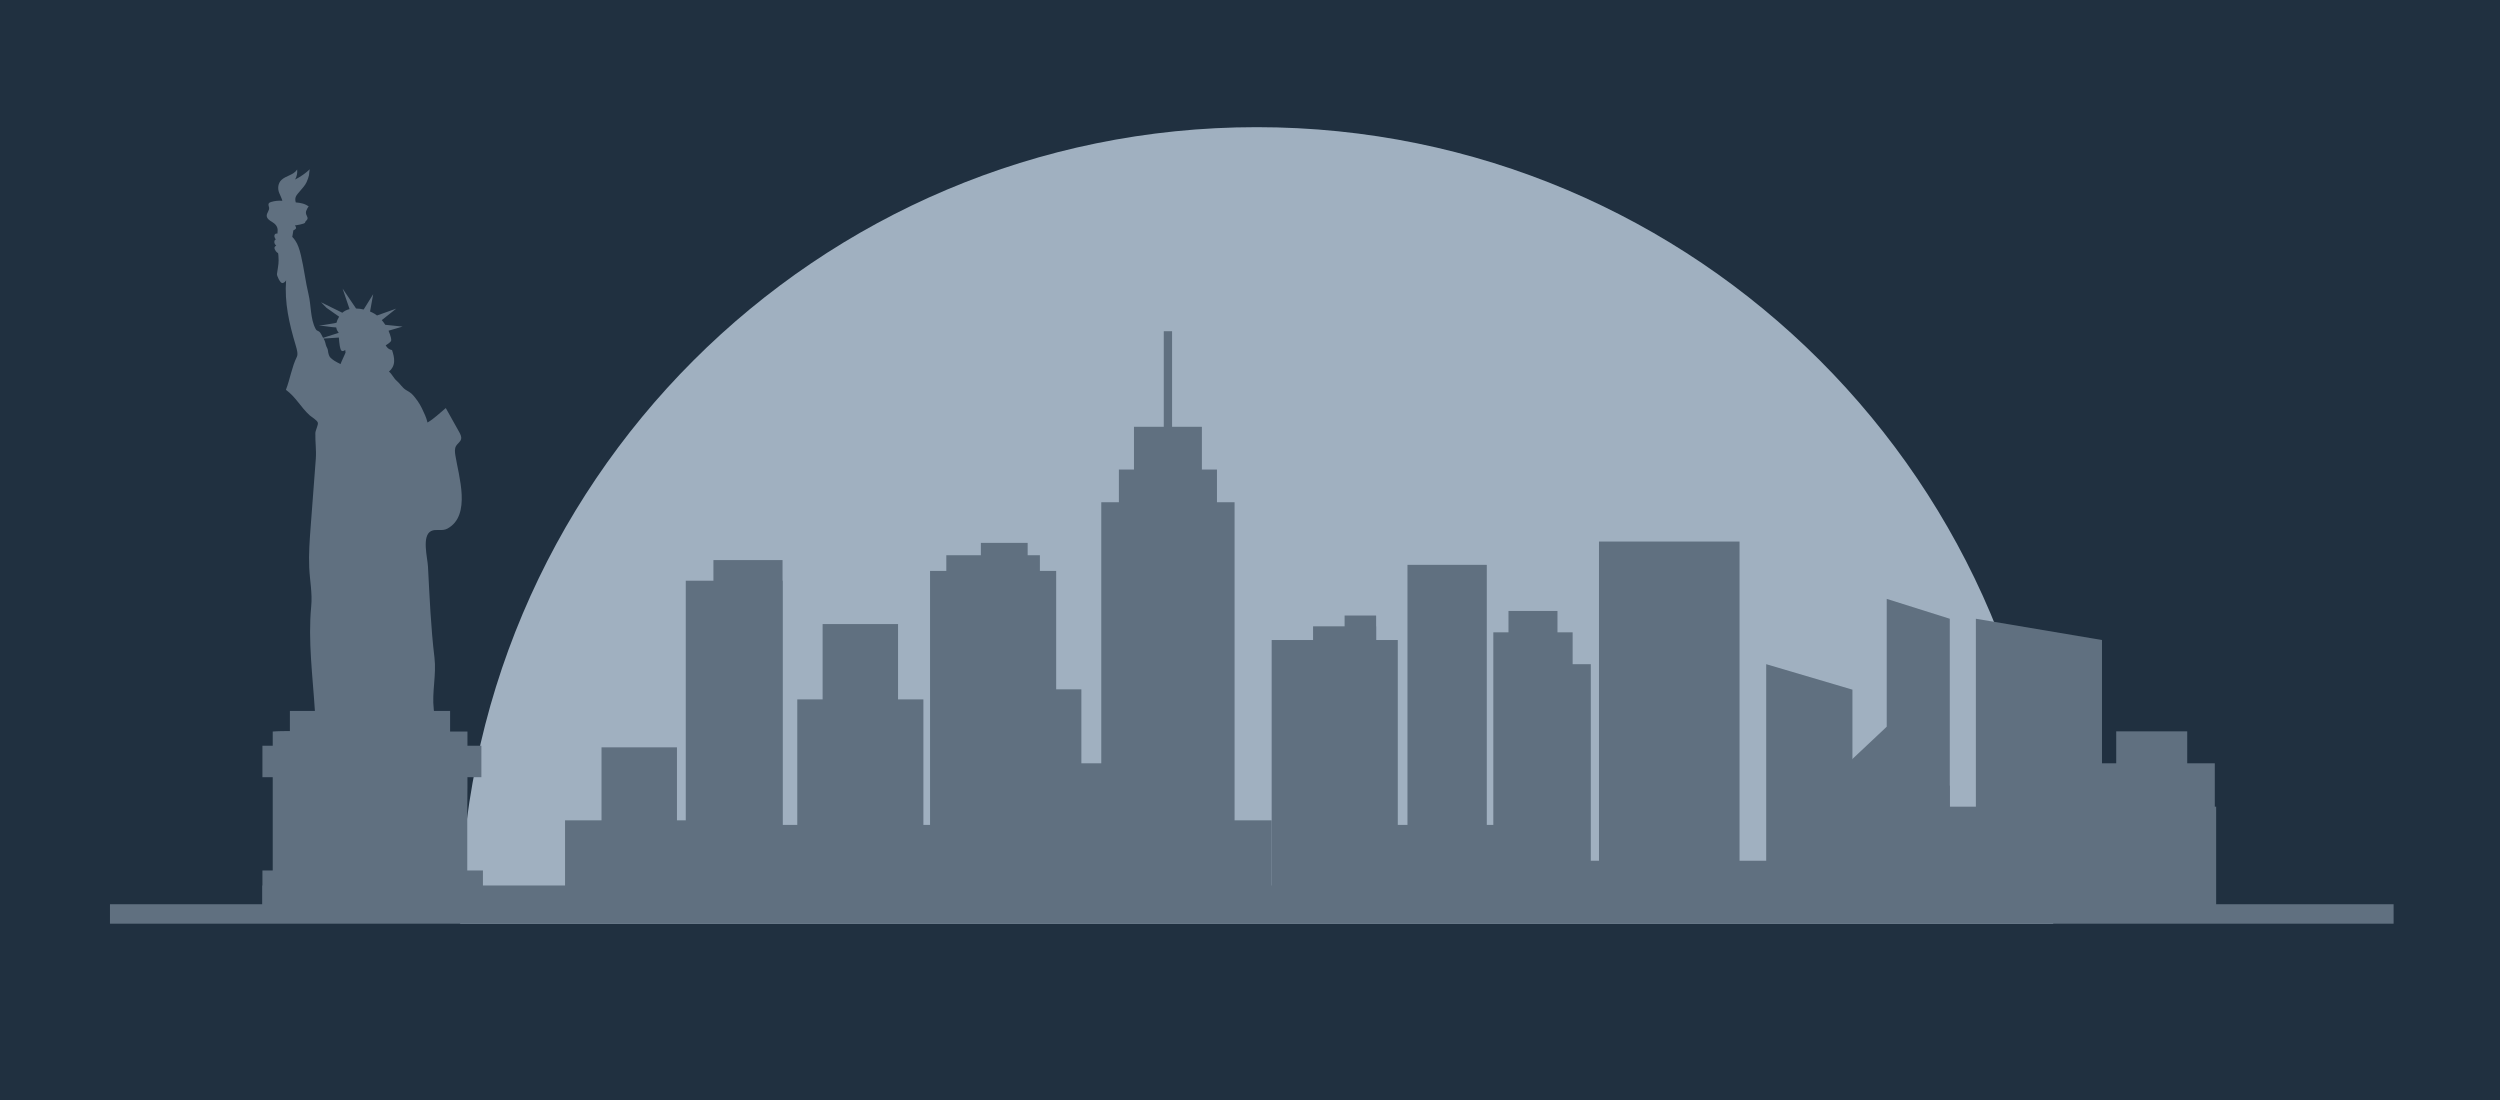<?xml version="1.0" encoding="UTF-8" standalone="no"?>
<svg
   xmlns:dc="http://purl.org/dc/elements/1.1/"
   xmlns:cc="http://creativecommons.org/ns#"
   xmlns:rdf="http://www.w3.org/1999/02/22-rdf-syntax-ns#"
   xmlns:svg="http://www.w3.org/2000/svg"
   xmlns="http://www.w3.org/2000/svg"
   xmlns:sodipodi="http://sodipodi.sourceforge.net/DTD/sodipodi-0.dtd"
   xmlns:inkscape="http://www.inkscape.org/namespaces/inkscape"
   inkscape:version="1.0 (4035a4fb49, 2020-05-01)"
   sodipodi:docname="new-york.svg"
   version="1.1"
   id="svg2"
   xml:space="preserve"
   width="500"
   height="220"
   viewBox="0 0 500 220"><sodipodi:namedview
     inkscape:current-layer="svg2"
     inkscape:window-maximized="1"
     inkscape:window-y="-9"
     inkscape:window-x="-9"
     inkscape:cy="128.04985"
     inkscape:cx="210.48899"
     inkscape:zoom="1.4182101"
     showgrid="false"
     id="namedview80"
     inkscape:window-height="1001"
     inkscape:window-width="1920"
     inkscape:pageshadow="2"
     inkscape:pageopacity="0"
     guidetolerance="10"
     gridtolerance="10"
     objecttolerance="10"
     borderopacity="1"
     bordercolor="#666666"
     pagecolor="#ffffff"
     inkscape:document-rotation="0" /><defs
     id="defs6" /><g
     id="g10"
     transform="matrix(1.006,0,0,-1.006,-0.166,318.947)"><g
       id="g12"
       transform="scale(0.1)"><path
         d="M 5000,3183.856 V 954.14 H 0 V 3183.856 h 5000"
         style="fill:#203040;fill-opacity:1;fill-rule:nonzero;stroke:none;stroke-width:0.668"
         id="path14" /><path
         d="m 916.469,1334.1 c 0,874.56 708.971,1583.53 1583.531,1583.53 874.56,0 1583.53,-708.97 1583.53,-1583.53 H 916.469"
         style="fill:#a0b0c0;fill-opacity:1;fill-rule:nonzero;stroke:none"
         id="path16" /><path
         d="m 2101.39,2035.43 h -250.75 v -682.01 h 250.75 v 682.01"
         style="fill:#607080;fill-opacity:1;fill-rule:nonzero;stroke:none"
         id="path18" /><path
         d="m 2780.55,1898.03 h -250.74 v -544.61 h 250.74 v 544.61"
         style="fill:#607080;fill-opacity:1;fill-rule:nonzero;stroke:none"
         id="path20" /><path
         d="M 2957.5,2047.5 H 2799.81 V 1353.42 H 2957.5 V 2047.5"
         style="fill:#607080;fill-opacity:1;fill-rule:nonzero;stroke:none"
         id="path22" /><path
         d="M 3460,2093.81 H 3180.54 V 1353.42 H 3460 v 740.39"
         style="fill:#607080;fill-opacity:1;fill-rule:nonzero;stroke:none"
         id="path24" /><path
         d="m 3128.16,1913.33 h -157.69 v -559.91 h 157.69 v 559.91"
         style="fill:#607080;fill-opacity:1;fill-rule:nonzero;stroke:none"
         id="path26" /><path
         d="m 3164.27,1850 h -132.52 v -496.58 h 132.52 V 1850"
         style="fill:#607080;fill-opacity:1;fill-rule:nonzero;stroke:none"
         id="path28" /><path
         d="m 3098.01,1955.81 h -97.39 v -496.58 h 97.39 v 496.58"
         style="fill:#607080;fill-opacity:1;fill-rule:nonzero;stroke:none"
         id="path30" /><path
         d="m 4180.55,1898.03 -250.74,42.29 v -586.9 h 250.74 v 544.61"
         style="fill:#607080;fill-opacity:1;fill-rule:nonzero;stroke:none"
         id="path32" /><path
         d="m 1837.42,1780 h -250.74 v -426.58 h 250.74 V 1780"
         style="fill:#607080;fill-opacity:1;fill-rule:nonzero;stroke:none"
         id="path34" /><path
         d="m 1787.05,1929.77 h -149.99 v -426.59 h 149.99 v 426.59"
         style="fill:#607080;fill-opacity:1;fill-rule:nonzero;stroke:none"
         id="path36" /><path
         d="m 1347.49,1684.68 h -149.98 v -296.26 h 149.98 v 296.26"
         style="fill:#607080;fill-opacity:1;fill-rule:nonzero;stroke:none"
         id="path38" /><path
         d="M 1557.42,2015.95 H 1365 v -662.53 h 192.42 v 662.53"
         style="fill:#607080;fill-opacity:1;fill-rule:nonzero;stroke:none"
         id="path40" /><path
         d="M 1557.42,2056.96 H 1420 v -662.53 h 137.42 v 662.53"
         style="fill:#607080;fill-opacity:1;fill-rule:nonzero;stroke:none"
         id="path42" /><path
         d="m 1420,1539.56 h -295 v -186.14 h 295 v 186.14"
         style="fill:#607080;fill-opacity:1;fill-rule:nonzero;stroke:none"
         id="path44" /><path
         d="m 2529.81,1539.56 h -250.75 v -186.14 h 250.75 v 186.14"
         style="fill:#607080;fill-opacity:1;fill-rule:nonzero;stroke:none"
         id="path46" /><path
         d="m 2297.21,1652.95 h -250.75 v -299.53 h 250.75 v 299.53"
         style="fill:#607080;fill-opacity:1;fill-rule:nonzero;stroke:none"
         id="path48" /><path
         d="m 2151.49,1800 h -207.82 v -440.18 h 207.82 V 1800"
         style="fill:#607080;fill-opacity:1;fill-rule:nonzero;stroke:none"
         id="path50" /><path
         d="m 4404.81,1652.95 h -250.75 v -299.53 h 250.75 v 299.53"
         style="fill:#607080;fill-opacity:1;fill-rule:nonzero;stroke:none"
         id="path52" /><path
         d="M 4350,1716.48 H 4208.87 V 1416.94 H 4350 v 299.54"
         style="fill:#607080;fill-opacity:1;fill-rule:nonzero;stroke:none"
         id="path54" /><path
         d="m 3877.97,1607.78 -125.38,117.91 -125.37,-117.91 v -254.36 h 250.75 v 254.36"
         style="fill:#607080;fill-opacity:1;fill-rule:nonzero;stroke:none"
         id="path56" /><path
         d="m 2737.49,1925.26 h -125.37 v -544.62 h 125.37 v 544.62"
         style="fill:#607080;fill-opacity:1;fill-rule:nonzero;stroke:none"
         id="path58" /><path
         d="m 2737.49,1946.73 h -62.68 v -544.61 h 62.68 v 544.61"
         style="fill:#607080;fill-opacity:1;fill-rule:nonzero;stroke:none"
         id="path60" /><path
         d="M 3684.43,1799.36 3512.98,1850 v -496.58 h 171.45 v 445.94"
         style="fill:#607080;fill-opacity:1;fill-rule:nonzero;stroke:none"
         id="path62" /><path
         d="m 3877.97,1940.32 -125.38,39.51 v -544.61 h 125.38 v 505.1"
         style="fill:#607080;fill-opacity:1;fill-rule:nonzero;stroke:none"
         id="path64" /><path
         d="m 2069.03,2066.61 h -186.04 v -642.34 h 186.04 v 642.34"
         style="fill:#607080;fill-opacity:1;fill-rule:nonzero;stroke:none"
         id="path66" /><path
         d="m 2044.7,2091.17 h -93.01 v -642.34 h 93.01 v 642.34"
         style="fill:#607080;fill-opacity:1;fill-rule:nonzero;stroke:none"
         id="path68" /><path
         d="M 3079.96,1410.04 H 523.332 v -56.62 H 3079.96 v 56.62"
         style="fill:#607080;fill-opacity:1;fill-rule:nonzero;stroke:none"
         id="path70" /><path
         d="m 3877.97,1459.23 h -894.53 v -105.81 h 894.53 v 105.81"
         style="fill:#607080;fill-opacity:1;fill-rule:nonzero;stroke:none"
         id="path72" /><path
         d="m 4407.51,1566.71 h -634.18 v -213.29 h 634.18 v 213.29"
         style="fill:#607080;fill-opacity:1;fill-rule:nonzero;stroke:none"
         id="path74" /><path
         d="m 3118.38,1530.47 h -463.2 v -190.51 h 463.2 v 190.51"
         style="fill:#607080;fill-opacity:1;fill-rule:nonzero;stroke:none"
         id="path76" /><path
         d="m 2147.51,1530.47 h -898.66 v -190.51 h 898.66 v 190.51"
         style="fill:#607080;fill-opacity:1;fill-rule:nonzero;stroke:none"
         id="path78" /><path
         d="M 4760.29,1334.1 H 220.285 v 38.64 H 4760.29 v -38.64"
         style="fill:#607080;fill-opacity:1;fill-rule:nonzero;stroke:none"
         id="path80" /><g
         id="g82"
         transform="scale(10)">
</g><path
         d="m 650.844,2497.75 24.504,1.62 c 0.422,-5.74 1.007,-12.39 1.675,-15.92 1.332,-6.97 2.321,-10.62 5.305,-10.95 2.988,-0.33 5.641,2.33 5.641,2.33 l 0.66,-5.32 c 0,0 -2.988,-7.3 -5.305,-11.94 -2.324,-4.65 -4.644,-10.94 -4.644,-10.94 0,0 -12.61,5.96 -16.918,9.95 -4.309,3.98 -4.645,3.64 -6.637,9.28 -1.98,5.65 -0.66,8.97 -3.648,13.94 -0.235,0.4 -0.446,0.79 -0.633,1.19 -2.278,4.76 -2.028,10.56 -5.985,16.37 z M 930.605,1439.88 c 0,45.71 0,109.01 0,115.8 0,15.99 0.2,32 0.348,48.02 v 21.61 h 27.715 v 62.57 h -27.715 v 28.2 H 896.477 V 1757 h -32.118 c -0.121,1.14 -0.226,2.23 -0.363,3.4 -3.941,34.15 5.516,68.6 1.406,102.68 -7.242,60.03 -9.687,120.47 -12.886,180.8 -0.95,17.89 -12.789,61.24 6.187,70.8 9.535,4.81 21.793,-0.9 32.375,4.82 48.238,26.08 22.195,105.33 15.918,145.37 -1.012,6.46 -1.918,13.54 1.434,19.16 2.8,4.7 8.281,7.75 9.781,13.02 1.406,4.94 -1.18,10.04 -3.688,14.52 -8.871,15.87 -17.746,31.75 -26.621,47.62 -11.675,-9.55 -23.437,-21.35 -36.343,-28.77 -2.344,10.06 -6.696,19.05 -11.321,28.62 -4.972,10.28 -11.281,18.58 -16.922,25.21 -4.882,5.75 -9.195,7.45 -15.148,11.27 -6.871,4.42 -11.203,12.21 -17.523,17.54 -6.668,5.62 -9.301,13.49 -15.719,18.63 6.121,5.09 9.824,11.75 10.289,19.88 0.445,7.8 -1.75,15.49 -4.203,22.9 -5.5,0.76 -10.469,4.62 -12.563,9.76 0.301,-0.71 9.785,6.05 10.563,8.15 1.383,3.74 -1.16,9.77 -2.137,13.3 -0.547,1.99 -1.488,4.49 -2.773,7.31 l 27.949,8.18 -34.434,3.54 c -2.039,3.13 -4.363,6.3 -6.945,9.31 l 28.633,22.82 -38.133,-13.58 c -1.656,1.3 -3.371,2.49 -5.149,3.55 -2.484,1.49 -5.425,2.95 -8.683,4.29 l 6.23,34.48 -18.914,-30.43 c -4.914,1.15 -10.043,1.88 -15.14,1.99 l -26.797,39.65 13.894,-40.89 c -5.34,-1.28 -10.281,-3.58 -14.406,-7.21 l -31.363,15.45 -11.016,5.42 11.016,-11.13 25.008,-17.58 c -2.774,-4.5 -4.403,-8.52 -5.239,-12.04 -0.156,-0.65 -32.918,-5.59 -35.152,-5.95 11.644,0.01 23.004,-2.95 34.609,-3.41 0.969,-6.52 4.618,-9.79 4.618,-9.79 l 0.054,-1.02 -23.898,-7.64 -6.922,-2.21 c -2.438,3.89 -4.098,9.67 -7.91,12.46 -3.801,2.78 -4.485,0.76 -7.032,5.59 -10.503,19.89 -8.667,46.55 -13.867,68.1 -6.242,25.88 -9.066,52.45 -15.308,78.34 -2.852,11.82 -6.157,21.7 -10.992,28.67 -4.836,6.99 -6.141,7.41 -6.141,7.41 l 2.238,13.14 c 0,0 4.785,2.01 5.278,4.3 0.492,2.29 -2.282,5.48 -2.282,5.48 0,0 20.125,2.61 20.352,5.91 0.226,3.32 6.683,5.2 4.402,10.68 -1.805,4.33 -3.578,6.66 -2.578,11.5 0.195,0.96 4.281,10.34 5.711,9.2 -7.684,6.1 -16.676,7.67 -26.156,8.44 -2.813,10.43 1.164,13.98 8.011,22.08 4.692,5.54 10.387,11.48 13.461,18.12 2.063,4.46 3.688,9.11 4.844,13.89 0.524,2.15 0.567,10.85 1.899,12.1 -8.774,-8.27 -18.75,-15.26 -29.52,-20.69 3.41,5.99 4.852,13.08 4.051,19.92 -3.317,-5.38 -9.141,-8.66 -14.875,-11.32 -5.738,-2.67 -11.785,-5.06 -16.363,-9.42 -7.055,-6.72 -7.942,-17.56 -4.313,-26.04 0.578,-1.35 7.066,-15.5 5.844,-15.4 -7.426,0.64 -14.973,-0.18 -22.098,-2.37 -1.922,-0.6 -4.008,-1.46 -4.855,-3.28 -1.184,-2.56 0.648,-5.44 0.945,-8.24 0.59,-5.58 -4.93,-10.29 -4.785,-15.9 0.14,-5.49 5.457,-9.21 10.211,-11.96 6.508,-3.76 12.051,-9.56 11.492,-17.66 -0.004,-0.07 -0.402,-5.83 -0.402,-5.83 0,0 -4.762,1.14 -5.856,-3.21 -1.109,-4.36 2.844,-8.46 2.844,-8.46 0,0 -2.828,0 -3.149,-4.62 -0.316,-4.61 3.903,-7.71 3.903,-7.71 0,0 -5.551,-1.64 -2.93,-7.45 2.621,-5.84 6.164,-7.09 6.164,-7.09 1.059,-0.37 1.356,-13.16 1.356,-15.04 -0.012,-8.77 -2.231,-18.08 -3.301,-26.79 -0.418,-3.38 6.297,-17.68 10.32,-17.95 3.598,-0.25 7.699,3.88 7.863,6.07 -3.429,-45.3 6.165,-86.64 18.957,-129.45 2.821,-9.44 5.024,-17.88 2.418,-23.31 -9.941,-19.88 -13.543,-44.43 -21.746,-65.6 19.832,-14.33 29.512,-34.63 47.149,-50.56 3.762,-3.39 15.043,-9.86 16.308,-14.7 1.184,-4.52 -4.777,-15.07 -4.921,-20.84 -0.426,-16.82 2.199,-33.79 0.89,-51.1 -3.387,-44.7 -6.773,-89.4 -10.156,-134.09 -2.063,-27.24 -4.16,-54.6 -2.926,-81.92 1.215,-26.8 6.516,-50.76 3.926,-77.67 -6.535,-67.91 3.101,-139.18 7.363,-207.52 h -49.715 v -39.91 c -11.625,-0.17 -23.382,-0.03 -34.132,-1.01 v -28.2 h -20.481 v -62.57 h 20.481 v -21.61 -163.82 h -20.481 v -86.46 h 438.367 v 86.46 h -31.094"
         style="fill:#607080;fill-opacity:1;fill-rule:evenodd;stroke:none"
         id="path90" /><path
         d="m 2421.06,2171.96 v 65 h -30 v 85 h -59.23 v 190 h -16.54 v -190 h -59.23 v -85 h -30 v -65 h -35 v -803.27 h 35 30 59.23 16.54 59.23 30 35 v 803.27 h -35"
         style="fill:#607080;fill-opacity:1;fill-rule:nonzero;stroke:none"
         id="path92" /><path
         d="m 2487.96,186.742 c -0.01,0.039 -0.01,0.067 -0.01,0.11 0,-0.043 0,-0.071 0.01,-0.11"
         style="fill:#5d5d5d;fill-opacity:1;fill-rule:nonzero;stroke:none"
         id="path140" /><path
         d="m 2488.78,181.559 c 0.01,0 0.01,0 0.01,0 -0.3,1.48 -0.55,2.953 -0.74,4.39 0.19,-1.457 0.44,-2.929 0.73,-4.39"
         style="fill:#5d5d5d;fill-opacity:1;fill-rule:nonzero;stroke:none"
         id="path142" /><path
         d="m 2494.14,166.52 c -0.03,0.07 -0.06,0.14 -0.1,0.21 0.04,-0.07 0.07,-0.14 0.1,-0.21"
         style="fill:#5d5d5d;fill-opacity:1;fill-rule:nonzero;stroke:none"
         id="path144" /><path
         d="m 2493.63,167.52 c -0.14,0.281 -0.27,0.57 -0.41,0.839 0.14,-0.289 0.27,-0.558 0.41,-0.839"
         style="fill:#5d5d5d;fill-opacity:1;fill-rule:nonzero;stroke:none"
         id="path146" /><path
         d="m 2490.29,175.77 c 0.79,-2.5 1.74,-4.918 2.85,-7.239 -1.12,2.36 -2.06,4.789 -2.83,7.239 h -0.02"
         style="fill:#5d5d5d;fill-opacity:1;fill-rule:nonzero;stroke:none"
         id="path148" /></g></g></svg>
